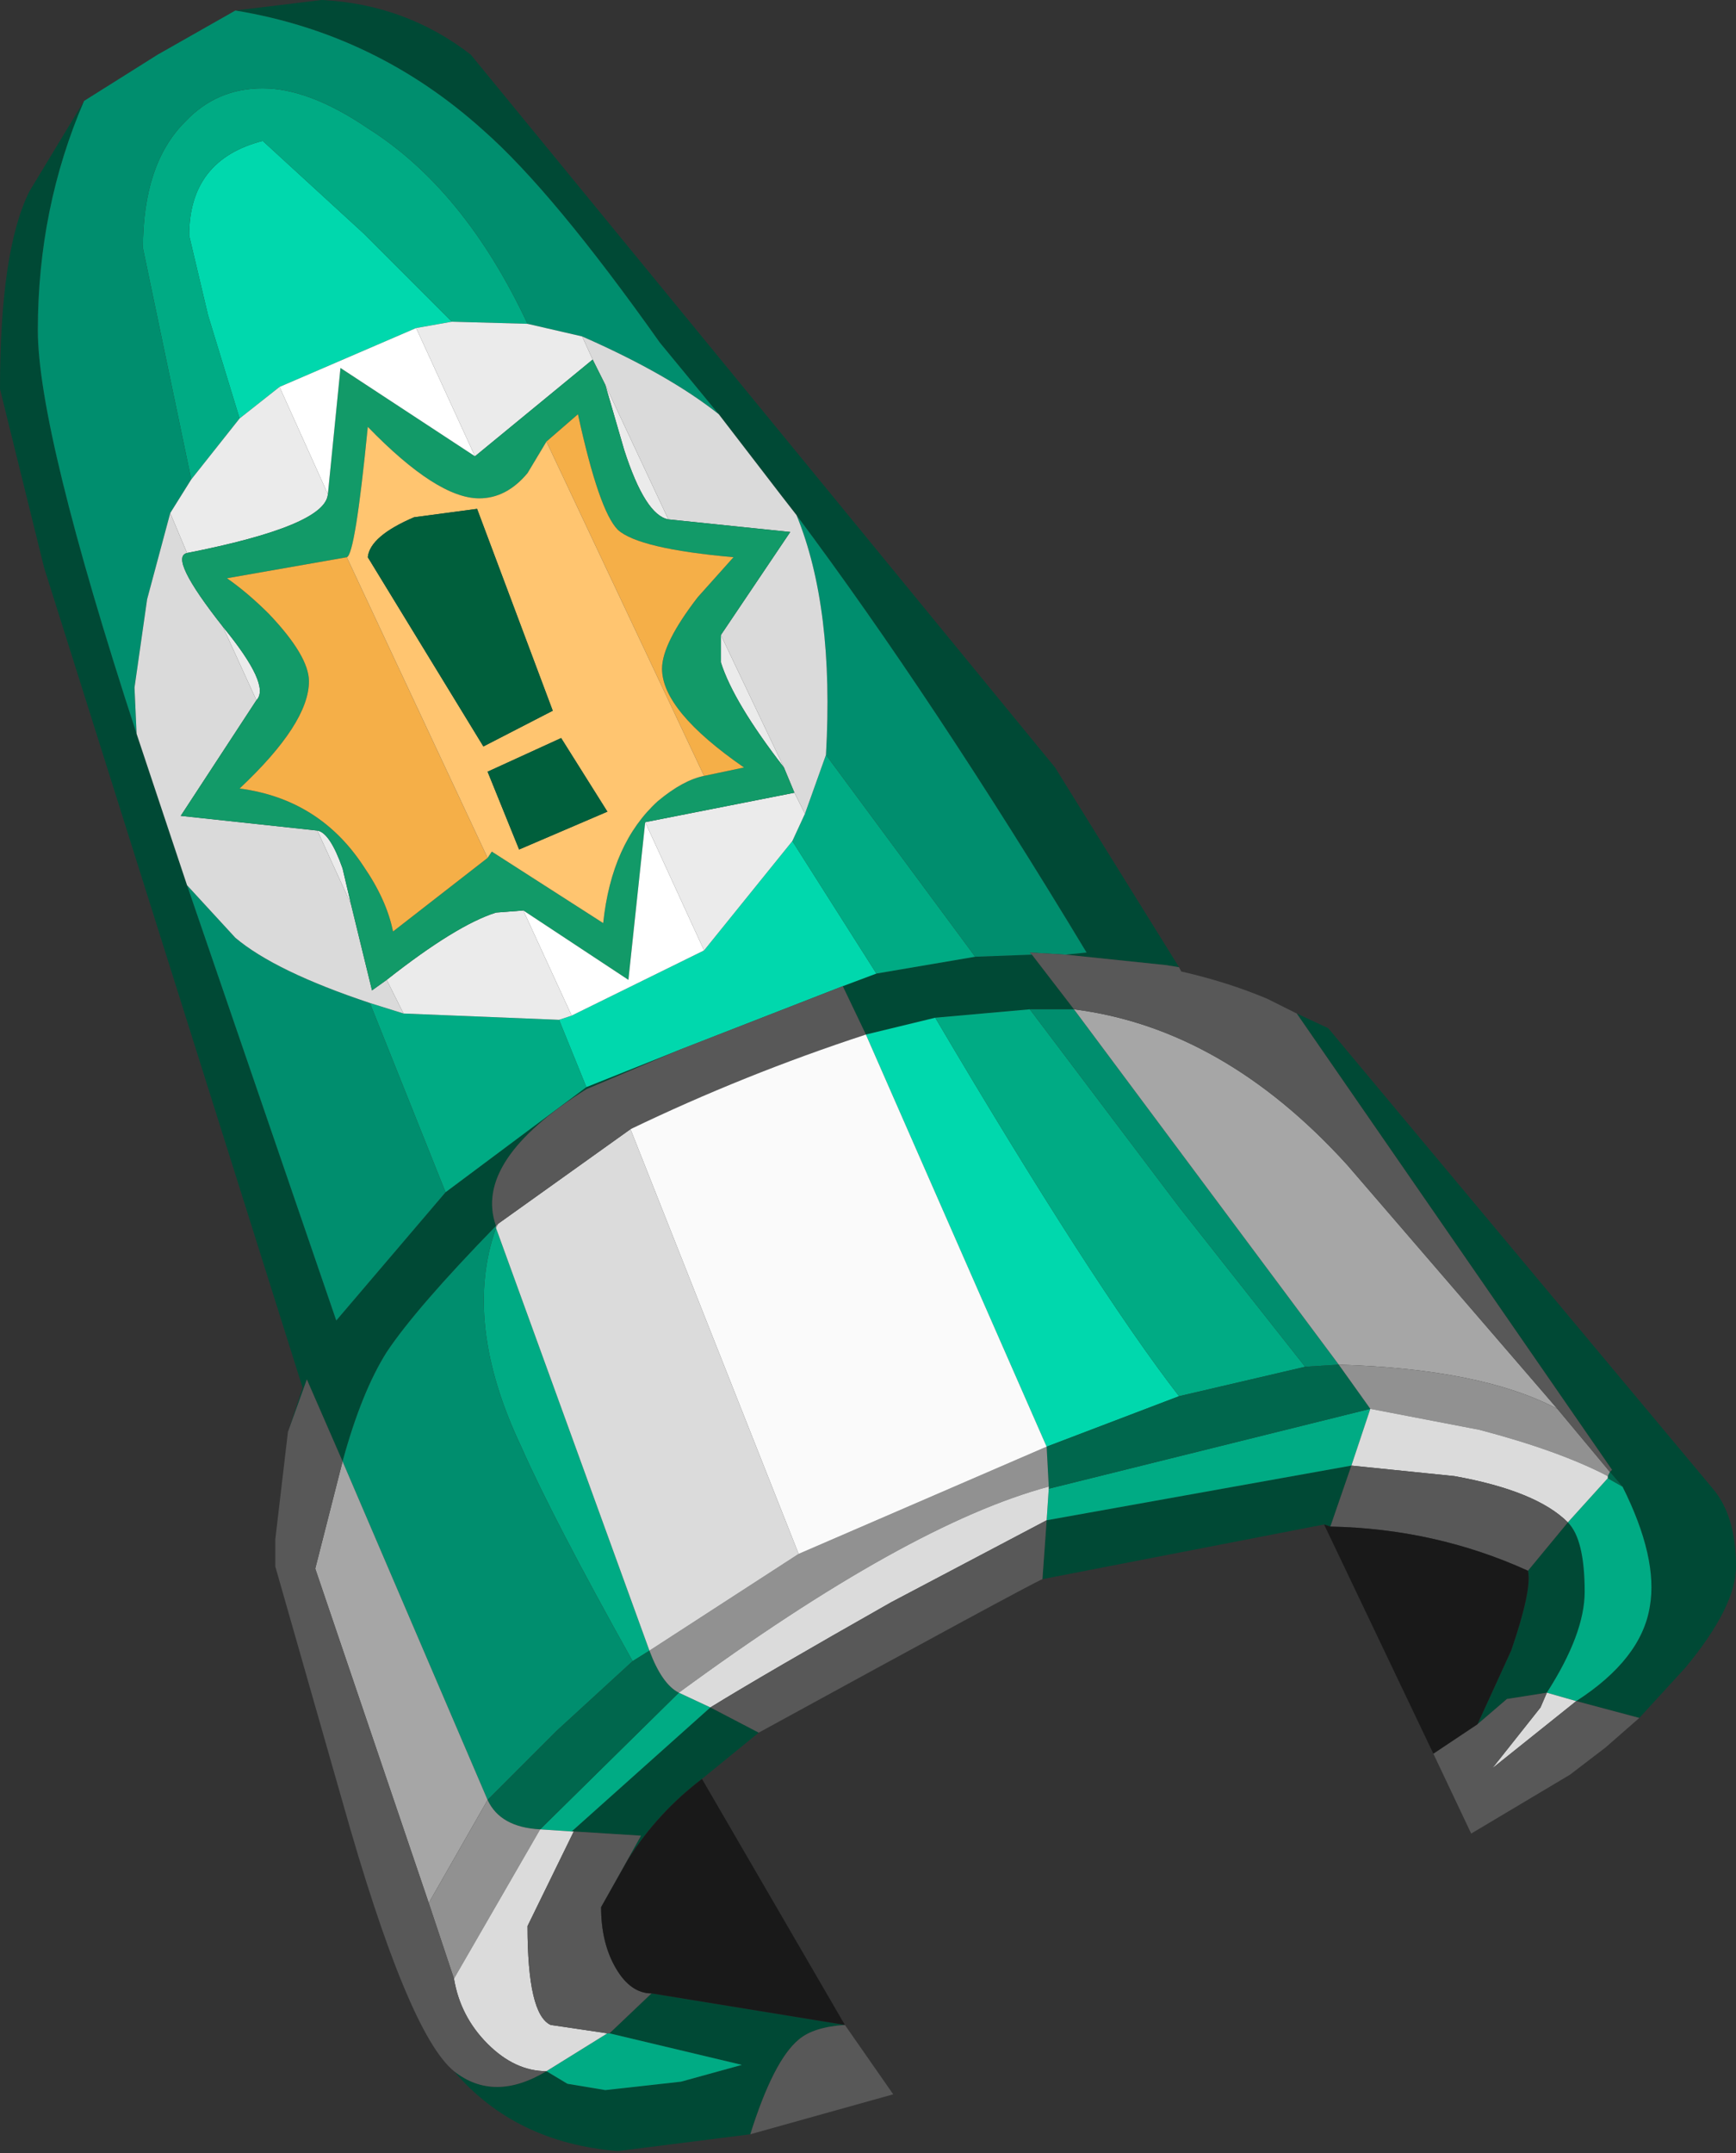 <?xml version="1.0" encoding="UTF-8" standalone="no"?>
<svg xmlns:ffdec="https://www.free-decompiler.com/flash" xmlns:xlink="http://www.w3.org/1999/xlink" ffdec:objectType="shape" height="51.2px" width="41.3px" xmlns="http://www.w3.org/2000/svg">
  <rect width="100%" height="100%" fill="#333333" stroke="none"/>
  <g transform="matrix(1.0, 0.0, 0.0, 1.0, 10.55, 9.35)">
    <path d="M8.4 2.9 L8.05 2.45 6.55 0.5 5.15 -1.2 Q2.6 -4.8 0.95 -6.25 -1.6 -8.55 -4.95 -9.1 L-2.9 -9.35 Q-0.9 -9.25 0.65 -8.05 L14.55 8.9 17.5 13.65 17.2 13.6 14.8 13.35 15.3 13.3 Q11.65 7.25 8.4 2.9 M-8.55 -6.95 Q-9.65 -4.4 -9.65 -1.5 -9.65 0.9 -7.3 8.1 L-6.8 9.6 -6.1 11.7 -2.55 22.05 0.05 19.0 3.4 16.5 5.65 15.6 3.4 16.55 Q0.7 18.25 1.25 19.8 -0.65 21.75 -1.35 22.8 -1.95 23.75 -2.4 25.4 L-3.25 23.45 -3.7 24.7 -3.35 23.65 -9.5 4.15 -10.55 -0.1 Q-10.55 -3.4 -9.85 -4.8 L-8.55 -6.95 M14.0 13.35 L15.0 14.65 13.95 14.65 11.7 14.85 10.05 15.25 9.5 14.1 10.3 13.8 12.65 13.4 14.0 13.35 M27.75 25.65 L27.8 25.6 20.3 14.75 21.05 15.1 21.55 15.7 30.2 26.05 Q30.75 26.7 30.75 27.9 30.75 28.85 29.55 30.3 L28.45 31.5 26.95 31.1 Q28.5 30.1 28.7 28.85 28.9 27.7 28.05 26.0 L27.75 25.65 M20.95 26.9 L14.25 28.2 14.35 26.8 21.6 25.5 21.1 26.95 20.95 26.9 M7.5 31.85 L6.15 32.95 Q5.1 33.75 4.4 34.85 L3.75 36.0 4.7 34.3 3.1 34.2 3.05 34.2 6.35 31.25 7.5 31.85 M7.3 41.4 L4.15 41.8 Q1.7 41.6 0.25 39.9 1.2 40.65 2.45 39.9 L2.95 40.2 3.85 40.35 5.65 40.15 7.1 39.75 3.95 39.0 4.95 38.05 9.55 38.8 Q8.8 38.85 8.45 39.15 7.85 39.65 7.3 41.4 M25.8 28.0 L26.75 26.85 Q27.15 27.25 27.15 28.5 27.15 29.5 26.25 30.9 L25.3 31.05 24.6 31.65 25.4 29.9 Q25.9 28.45 25.8 28.0" fill="#004935" fill-rule="evenodd" stroke="none"/>
    <path d="M-4.85 0.6 L-5.6 -1.85 -6.05 -3.75 Q-6.05 -5.55 -4.3 -6.0 L-1.9 -3.8 0.2 -1.7 -0.65 -1.55 -3.9 -0.15 -4.85 0.6 M17.5 23.85 L14.35 25.05 10.05 15.25 11.7 14.85 Q15.45 21.2 17.5 23.85 M2.75 14.9 L3.05 14.8 6.2 13.25 8.3 10.65 10.3 13.8 9.5 14.1 5.65 15.6 3.4 16.5 2.75 14.9" fill="#00d8ad" fill-rule="evenodd" stroke="none"/>
    <path d="M2.0 -1.65 L0.2 -1.7 -1.9 -3.8 -4.3 -6.0 Q-6.05 -5.55 -6.05 -3.75 L-5.6 -1.85 -4.85 0.6 -6.0 2.05 -7.15 -3.45 Q-7.15 -5.45 -6.15 -6.45 -5.4 -7.25 -4.3 -7.25 -3.2 -7.25 -1.8 -6.3 0.5 -4.85 2.0 -1.65 M8.6 10.0 L9.1 8.6 12.65 13.4 10.3 13.8 8.3 10.65 8.6 10.0 M13.95 14.65 L17.5 19.35 20.5 23.15 17.5 23.85 Q15.45 21.2 11.7 14.85 L13.95 14.65 M14.4 26.05 L22.05 24.15 21.6 25.5 14.35 26.8 14.4 26.05 M26.75 26.85 L27.7 25.8 28.05 26.0 Q28.9 27.7 28.7 28.85 28.5 30.1 26.95 31.1 L26.25 30.9 Q27.15 29.5 27.15 28.5 27.15 27.25 26.75 26.85 M-0.95 14.75 L2.75 14.9 3.4 16.5 0.05 19.0 -1.75 14.5 -0.95 14.75 M4.5 30.15 Q2.6 26.75 1.85 25.05 0.45 22.1 1.25 19.85 L4.9 29.9 4.5 30.15 M3.05 34.2 L2.3 34.15 5.6 30.9 6.35 31.25 3.05 34.2 M2.45 39.9 L3.9 39.0 3.95 39.0 7.1 39.75 5.65 40.15 3.85 40.35 2.95 40.2 2.45 39.9" fill="#00ab84" fill-rule="evenodd" stroke="none"/>
    <path d="M2.0 -1.65 Q0.5 -4.85 -1.8 -6.3 -3.2 -7.25 -4.3 -7.25 -5.4 -7.25 -6.15 -6.45 -7.15 -5.45 -7.15 -3.45 L-6.0 2.05 -6.5 2.85 -7.05 4.9 -7.35 7.0 -7.3 8.1 Q-9.65 0.9 -9.65 -1.5 -9.65 -4.4 -8.55 -6.95 L-6.8 -8.05 -4.95 -9.1 Q-1.6 -8.55 0.95 -6.25 2.6 -4.8 5.15 -1.2 L6.55 0.5 Q5.35 -0.45 3.3 -1.35 L2.0 -1.65 M9.1 8.6 Q9.3 5.1 8.4 2.9 11.65 7.25 15.3 13.3 L14.8 13.35 13.95 13.3 14.0 13.35 12.65 13.4 9.1 8.6 M21.3 23.1 L20.5 23.15 17.5 19.35 13.95 14.65 15.0 14.65 21.3 23.1 M1.25 19.8 L1.25 19.85 Q0.45 22.1 1.85 25.05 2.6 26.75 4.5 30.15 L2.7 31.8 1.05 33.45 -2.4 25.4 Q-1.95 23.75 -1.35 22.8 -0.65 21.75 1.25 19.8 M0.05 19.0 L-2.55 22.05 -6.1 11.7 -4.95 12.95 Q-4.0 13.75 -1.75 14.5 L0.05 19.0" fill="#008e6e" fill-rule="evenodd" stroke="none"/>
    <path d="M20.5 23.15 L21.3 23.1 22.05 24.15 14.4 26.05 14.4 26.0 14.35 25.05 17.5 23.85 20.5 23.15 M27.7 25.8 L27.7 25.75 27.75 25.65 28.05 26.0 27.7 25.8 M1.05 33.45 L2.7 31.8 4.5 30.15 4.9 29.9 Q5.2 30.7 5.6 30.9 L2.3 34.15 Q1.35 34.1 1.05 33.45" fill="#00674d" fill-rule="evenodd" stroke="none"/>
    <path d="M15.0 14.65 Q18.55 15.1 21.5 18.35 L26.5 24.15 Q24.7 23.2 21.3 23.1 L15.0 14.65 M1.25 19.8 L1.3 19.75 1.25 19.85 1.25 19.8 M-2.4 25.4 L1.05 33.45 -0.35 35.9 -3.05 27.95 -2.4 25.4" fill="#a6a6a6" fill-rule="evenodd" stroke="none"/>
    <path d="M26.5 24.15 L27.75 25.65 27.7 25.75 Q26.55 25.15 24.65 24.65 L22.05 24.15 21.3 23.1 Q24.7 23.2 26.5 24.15 M14.35 25.05 L14.4 26.0 Q11.05 26.9 5.6 30.9 5.2 30.7 4.9 29.9 L8.45 27.6 14.35 25.05 M2.3 34.15 L0.25 37.7 -0.35 35.9 1.05 33.45 Q1.35 34.1 2.3 34.15" fill="#919191" fill-rule="evenodd" stroke="none"/>
    <path d="M14.4 26.0 L14.4 26.05 14.35 26.8 10.65 28.75 Q7.65 30.45 6.35 31.25 L5.6 30.9 Q11.05 26.9 14.4 26.0 M22.05 24.15 L24.65 24.65 Q26.55 25.15 27.7 25.75 L27.7 25.8 26.75 26.85 Q26.0 26.1 24.05 25.75 L21.6 25.5 22.05 24.15 M1.3 19.75 L4.45 17.5 8.45 27.6 4.9 29.9 1.25 19.85 1.3 19.75 M26.25 30.9 L26.95 31.1 24.95 32.7 26.1 31.25 26.25 30.9 M3.05 34.2 L3.1 34.2 2.0 36.45 Q2.0 38.55 2.55 38.8 L3.9 39.0 2.45 39.9 Q1.7 39.9 1.05 39.25 0.4 38.6 0.25 37.7 L2.3 34.15 3.05 34.2" fill="#dbdbdb" fill-rule="evenodd" stroke="none"/>
    <path d="M17.5 13.65 L17.55 13.75 Q18.65 14.0 19.6 14.4 L20.3 14.75 27.8 25.6 27.75 25.65 26.5 24.15 21.5 18.35 Q18.55 15.1 15.0 14.65 L14.0 13.35 13.95 13.3 14.8 13.35 17.2 13.6 17.5 13.65 M28.45 31.5 L27.65 32.2 26.8 32.85 24.45 34.25 23.55 32.35 24.6 31.65 25.3 31.05 26.25 30.9 26.1 31.25 24.95 32.7 26.95 31.1 28.45 31.5 M14.25 28.2 Q13.9 28.35 7.5 31.85 L6.35 31.25 Q7.65 30.45 10.65 28.75 L14.35 26.8 14.25 28.2 M9.55 38.8 L10.7 40.45 7.3 41.4 Q7.85 39.65 8.45 39.15 8.8 38.85 9.55 38.8 M0.25 39.9 Q-0.85 39.0 -2.4 33.5 L-4.0 27.9 -4.0 27.85 -4.0 27.25 -3.7 24.7 -3.25 23.45 -2.4 25.4 -3.05 27.95 -0.35 35.9 0.25 37.7 Q0.4 38.6 1.05 39.25 1.7 39.9 2.45 39.9 1.2 40.65 0.25 39.9 M21.6 25.5 L24.05 25.75 Q26.0 26.1 26.75 26.85 L25.8 28.0 Q23.6 27.0 21.1 26.95 L21.6 25.5 M5.65 15.6 L9.5 14.1 10.05 15.25 Q7.15 16.2 4.45 17.5 L1.3 19.75 1.25 19.8 Q0.7 18.25 3.4 16.55 L5.65 15.6 M3.9 39.0 L2.55 38.8 Q2.0 38.55 2.0 36.45 L3.1 34.2 4.7 34.3 3.75 36.0 Q3.75 36.85 4.1 37.45 4.45 38.05 4.95 38.05 L3.95 39.0 3.9 39.0" fill="#585858" fill-rule="evenodd" stroke="none"/>
    <path d="M4.45 17.5 Q7.15 16.2 10.05 15.25 L14.35 25.05 8.45 27.6 4.45 17.5" fill="#fafafa" fill-rule="evenodd" stroke="none"/>
    <path d="M23.55 32.35 L20.95 26.9 21.1 26.95 Q23.6 27.0 25.8 28.0 25.9 28.45 25.4 29.9 L24.6 31.65 23.55 32.35 M6.15 32.95 L9.55 38.8 4.95 38.05 Q4.45 38.05 4.1 37.45 3.75 36.85 3.75 36.0 L4.4 34.85 Q5.1 33.75 6.15 32.95" fill="#191919" fill-rule="evenodd" stroke="none"/>
    <path d="M3.55 -0.8 L3.3 -1.35 Q5.35 -0.45 6.55 0.5 L8.05 2.45 8.4 2.9 Q9.3 5.1 9.1 8.6 L8.6 10.0 8.35 9.5 8.1 8.9 6.6 5.75 8.25 3.3 5.35 3.0 3.85 -0.2 3.55 -0.8 M-7.3 8.1 L-7.35 7.0 -7.05 4.9 -6.5 2.85 -6.1 3.8 Q-6.55 3.9 -5.25 5.55 L-4.45 7.3 -6.25 10.05 -3.0 10.4 -2.2 12.15 -1.7 14.2 -1.35 13.95 -0.95 14.75 -1.75 14.5 Q-4.0 13.75 -4.95 12.95 L-6.1 11.7 -6.8 9.6 -7.3 8.1" fill="#dadada" fill-rule="evenodd" stroke="none"/>
    <path d="M0.2 -1.7 L2.0 -1.65 3.3 -1.35 3.55 -0.8 0.75 1.5 -0.65 -1.55 0.2 -1.7 M-6.0 2.05 L-4.85 0.6 -3.9 -0.15 -2.75 2.4 Q-2.8 3.15 -6.1 3.8 L-6.5 2.85 -6.0 2.05 M3.85 -0.2 L5.35 3.0 Q4.8 2.9 4.3 1.35 L3.85 -0.2 M6.6 5.75 L8.1 8.9 Q6.9 7.35 6.6 6.4 L6.6 5.75 M8.35 9.5 L8.6 10.0 8.3 10.65 6.2 13.25 4.8 10.2 8.35 9.5 M-1.35 13.95 Q0.3 12.65 1.25 12.35 L1.9 12.3 3.05 14.8 2.75 14.9 -0.95 14.75 -1.35 13.95 M-3.0 10.4 Q-2.7 10.45 -2.4 11.3 L-2.2 12.15 -3.0 10.4 M-5.25 5.55 Q-4.1 6.95 -4.45 7.3 L-5.25 5.55" fill="#ebebeb" fill-rule="evenodd" stroke="none"/>
    <path d="M0.75 1.5 L3.55 -0.8 3.85 -0.2 4.3 1.35 Q4.8 2.9 5.35 3.0 L8.25 3.3 6.6 5.75 6.6 6.4 Q6.9 7.35 8.1 8.9 L8.35 9.5 4.8 10.2 4.4 13.95 1.9 12.3 1.25 12.35 Q0.3 12.65 -1.35 13.95 L-1.7 14.2 -2.2 12.15 -2.4 11.3 Q-2.7 10.45 -3.0 10.4 L-6.25 10.05 -4.45 7.3 Q-4.1 6.95 -5.25 5.55 -6.55 3.9 -6.1 3.8 -2.8 3.15 -2.75 2.4 L-2.45 -0.6 0.75 1.5 M6.2 9.1 L7.15 8.9 Q5.2 7.55 5.2 6.55 5.2 5.95 6.05 4.85 L6.9 3.9 Q4.65 3.7 4.15 3.25 3.7 2.8 3.2 0.5 L2.45 1.15 2.0 1.9 Q1.5 2.5 0.85 2.5 -0.15 2.5 -1.8 0.8 -2.1 3.85 -2.3 3.9 L-5.15 4.4 Q-4.65 4.75 -4.15 5.25 -3.2 6.25 -3.2 6.85 -3.2 7.85 -4.85 9.4 -2.95 9.65 -1.9 11.25 -1.35 12.05 -1.2 12.8 L1.05 11.05 1.15 10.9 3.8 12.6 Q4.0 10.7 5.1 9.7 5.7 9.2 6.2 9.1" fill="#129a68" fill-rule="evenodd" stroke="none"/>
    <path d="M2.45 1.15 L3.2 0.5 Q3.7 2.8 4.15 3.25 4.65 3.7 6.9 3.9 L6.05 4.85 Q5.2 5.95 5.2 6.55 5.2 7.55 7.15 8.9 L6.2 9.1 2.45 1.15 M1.05 11.05 L-1.2 12.8 Q-1.35 12.05 -1.9 11.25 -2.95 9.65 -4.85 9.4 -3.2 7.85 -3.2 6.85 -3.2 6.25 -4.15 5.25 -4.65 4.75 -5.15 4.4 L-2.3 3.9 1.05 11.05" fill="#f5af48" fill-rule="evenodd" stroke="none"/>
    <path d="M6.2 9.1 Q5.7 9.2 5.1 9.7 4.0 10.7 3.8 12.6 L1.15 10.9 1.05 11.05 -2.3 3.9 Q-2.1 3.85 -1.8 0.8 -0.15 2.5 0.85 2.5 1.5 2.5 2.0 1.9 L2.45 1.15 6.2 9.1 M0.8 2.75 L-0.7 2.95 Q-1.75 3.4 -1.8 3.9 L0.95 8.4 2.6 7.55 0.8 2.75 M2.8 8.2 L1.05 9.0 1.8 10.85 3.9 9.95 2.8 8.2" fill="#ffc570" fill-rule="evenodd" stroke="none"/>
    <path d="M0.8 2.75 L2.6 7.55 0.95 8.4 -1.8 3.9 Q-1.75 3.4 -0.7 2.95 L0.8 2.75 M2.8 8.2 L3.9 9.95 1.8 10.85 1.05 9.0 2.8 8.2" fill="#005f3c" fill-rule="evenodd" stroke="none"/>
    <path d="M-0.65 -1.55 L0.75 1.5 -2.45 -0.6 -2.75 2.4 -3.9 -0.15 -0.65 -1.55 M3.05 14.8 L1.9 12.3 4.4 13.95 4.8 10.2 6.2 13.25 3.05 14.8" fill="#ffffff" fill-rule="evenodd" stroke="none"/>
  </g>
</svg>
